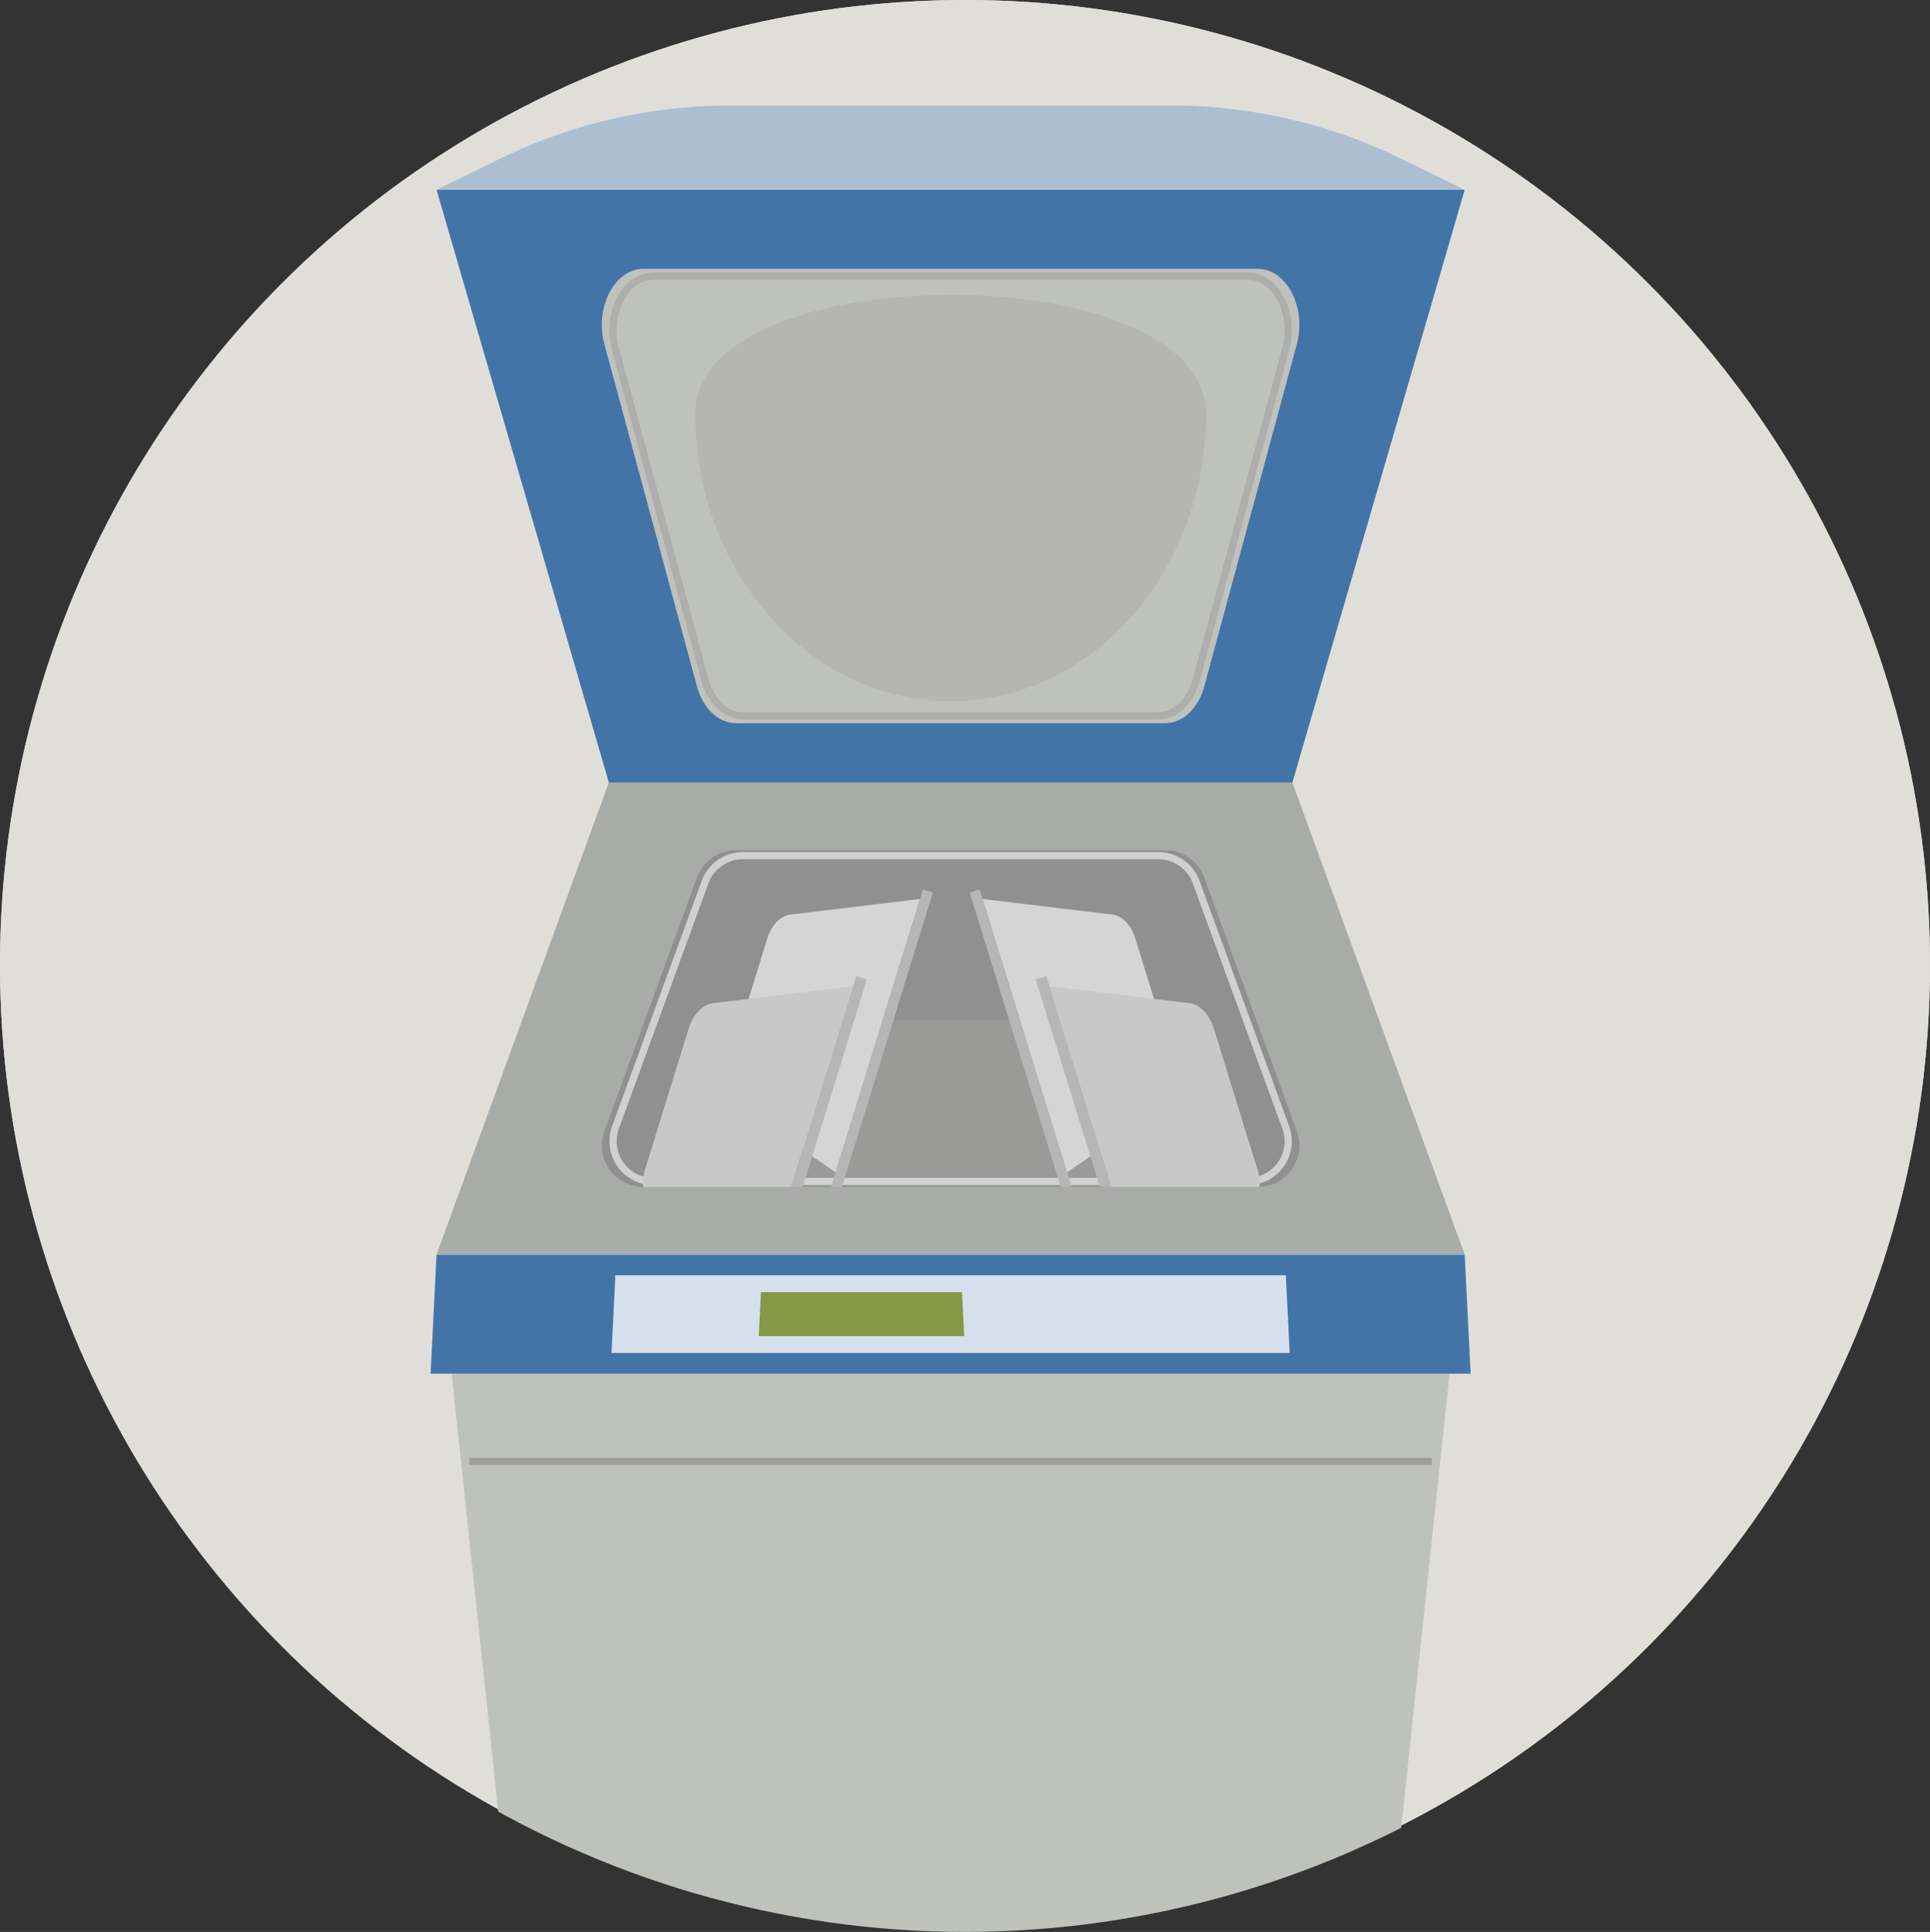 <svg xmlns="http://www.w3.org/2000/svg" xmlns:xlink="http://www.w3.org/1999/xlink" width="268.201" height="268.513" viewBox="0 0 268.201 268.513">
  <rect x="0" y="0" width="268.201" height="268.513" fill="#333333" stroke="none"/>
  <defs>
    <clipPath id="clip-path">
      <rect id="Rectangle_1544" data-name="Rectangle 1544" width="268.2" height="268.201" fill="none"/>
    </clipPath>
    <clipPath id="clip-path-2">
      <path id="Path_5897" data-name="Path 5897" d="M73.689,14.346a134.143,134.143,0,0,0-13.852,8.077V245.777a134.207,134.207,0,0,0,144.526,2.564V19.859c-3.194-1.968-6.487-3.812-9.852-5.513Z" fill="none"/>
    </clipPath>
    <clipPath id="clip-path-3">
      <path id="Path_5899" data-name="Path 5899" d="M73.688,14.346a133.881,133.881,0,0,0-13.851,8.078V245.777a134.207,134.207,0,0,0,144.526,2.564V19.86c-3.194-1.97-6.487-3.813-9.851-5.514Z" fill="none"/>
    </clipPath>
    <clipPath id="clip-path-4">
      <rect id="Rectangle_1537" data-name="Rectangle 1537" width="94.246" height="10.793" transform="translate(84.977 176.938)" fill="none"/>
    </clipPath>
    <clipPath id="clip-path-8">
      <rect id="Rectangle_1539" data-name="Rectangle 1539" width="142.875" height="11.718" transform="translate(60.663 14.346)" fill="none"/>
    </clipPath>
    <clipPath id="clip-path-10">
      <path id="Path_5917" data-name="Path 5917" d="M96.841,121.658,83.983,156.9a5.779,5.779,0,0,0,5.429,7.762h85.377a5.779,5.779,0,0,0,5.43-7.762L167.36,121.662a5.78,5.78,0,0,0-5.43-3.8l-59.659,0a5.779,5.779,0,0,0-5.43,3.8" fill="none"/>
    </clipPath>
  </defs>
  <g id="Group_6836" data-name="Group 6836" transform="translate(-250 -183.688)">
    <g id="Group_514" data-name="Group 514" transform="translate(-2115.266 -7608.941)">
      <circle id="Ellipse_44" data-name="Ellipse 44" cx="134.1" cy="134.1" r="134.1" transform="translate(2365.266 7792.63)" fill="#e0ded9"/>
      <circle id="Ellipse_47-2" data-name="Ellipse 47-2" cx="134.1" cy="134.1" r="134.1" transform="translate(2365.266 7792.63)" fill="#e0ded9"/>
    </g>
    <g id="Group_6354" data-name="Group 6354" transform="translate(250.001 184)">
      <g id="Group_6353" data-name="Group 6353" clip-path="url(#clip-path)">
        <g id="Group_6334" data-name="Group 6334">
          <g id="Group_6333" data-name="Group 6333" clip-path="url(#clip-path-2)">
            <path id="Path_5895" data-name="Path 5895" d="M62.767,190.61,71.019,268.2H193.177l8.257-77.591Z" fill="#bfc1bc"/>
            <path id="Path_5896" data-name="Path 5896" d="M60.663,174.059l-.826,16.551H204.364l-.826-16.551Z" fill="#4374a8"/>
            <line id="Line_173" data-name="Line 173" x1="133.721" transform="translate(65.24 202.816)" fill="none" stroke="#9e9e9e" stroke-miterlimit="10" stroke-width="1"/>
          </g>
        </g>
        <g id="Group_6341" data-name="Group 6341">
          <g id="Group_6340" data-name="Group 6340" clip-path="url(#clip-path-3)">
            <g id="Group_6339" data-name="Group 6339" opacity="0.78">
              <g id="Group_6338" data-name="Group 6338">
                <g id="Group_6337" data-name="Group 6337" clip-path="url(#clip-path-4)">
                  <g id="Group_6336" data-name="Group 6336">
                    <g id="Group_6335" data-name="Group 6335" clip-path="url(#clip-path-4)">
                      <path id="Path_5898" data-name="Path 5898" d="M179.222,187.731H84.977l.538-10.793h93.169Z" fill="#fff"/>
                    </g>
                  </g>
                </g>
              </g>
            </g>
          </g>
        </g>
        <g id="Group_6343" data-name="Group 6343">
          <g id="Group_6342" data-name="Group 6342" clip-path="url(#clip-path-2)">
            <path id="Path_5900" data-name="Path 5900" d="M133.989,185.387H105.44l.3-6.106h27.944Z" fill="#859945"/>
            <path id="Path_5901" data-name="Path 5901" d="M179.593,108.451H84.608L60.663,174.06H203.538Z" fill="#a9aba9"/>
            <path id="Path_5902" data-name="Path 5902" d="M179.593,108.45H84.608L60.663,26.064H203.538Z" fill="#4374a8"/>
          </g>
        </g>
        <g id="Group_6350" data-name="Group 6350">
          <g id="Group_6349" data-name="Group 6349" clip-path="url(#clip-path-3)">
            <path id="Path_5904" data-name="Path 5904" d="M161.929,117.858H102.271a5.779,5.779,0,0,0-5.43,3.8L83.982,156.9a5.779,5.779,0,0,0,5.43,7.762h85.377a5.781,5.781,0,0,0,5.43-7.762L167.36,121.661a5.779,5.779,0,0,0-5.43-3.8" fill="#909090"/>
            <path id="Path_5905" data-name="Path 5905" d="M153.188,141.436h-43.87a4.407,4.407,0,0,0-3.919,1.875L98.56,160.7c-.993,1.861,1.021,3.831,3.919,3.831H161.66c2.9,0,4.912-1.97,3.919-3.831l-8.467-17.391a4.407,4.407,0,0,0-3.919-1.875" fill="#9a9a99"/>
            <path id="Path_5906" data-name="Path 5906" d="M160.97,118.611H103.232a5.6,5.6,0,0,0-5.255,3.676l-12.446,34.1a5.594,5.594,0,0,0,5.256,7.512h82.629a5.594,5.594,0,0,0,5.255-7.512l-12.446-34.1A5.6,5.6,0,0,0,160.97,118.611Z" fill="none" stroke="#d0d0d0" stroke-miterlimit="10" stroke-width="1"/>
            <path id="Path_5907" data-name="Path 5907" d="M102.271,100.2h59.658c2.428,0,4.6-2.048,5.43-5.126l12.856-47.55c1.376-5.089-1.416-10.474-5.43-10.474H89.415c-4.014,0-6.805,5.385-5.43,10.474l12.859,47.55c.832,3.078,3,5.126,5.43,5.126" fill="#bfc1bc"/>
            <path id="Path_5908" data-name="Path 5908" d="M103.232,99.185H160.97c2.35,0,4.449-1.982,5.255-4.961L178.671,48.2C180,43.28,177.3,38.067,173.415,38.067H90.786c-3.884,0-6.587,5.213-5.255,10.137l12.446,46.02C98.786,97.2,100.886,99.185,103.232,99.185Z" fill="none" stroke="#aeaeae" stroke-miterlimit="10" stroke-width="1"/>
            <path id="Path_5909" data-name="Path 5909" d="M162.692,14.346H101.508a72.978,72.978,0,0,0-32.08,7.429l-8.765,4.289H203.538l-8.766-4.289a72.978,72.978,0,0,0-32.08-7.429" fill="#e6e6e6"/>
            <g id="Group_6348" data-name="Group 6348" opacity="0.35">
              <g id="Group_6347" data-name="Group 6347">
                <g id="Group_6346" data-name="Group 6346" clip-path="url(#clip-path-8)">
                  <g id="Group_6345" data-name="Group 6345">
                    <g id="Group_6344" data-name="Group 6344" clip-path="url(#clip-path-8)">
                      <path id="Path_5910" data-name="Path 5910" d="M162.692,14.346H101.508a72.978,72.978,0,0,0-32.08,7.429l-8.765,4.289H203.538l-8.766-4.289a72.978,72.978,0,0,0-32.08-7.429" fill="#4374a8"/>
                    </g>
                  </g>
                </g>
              </g>
            </g>
            <path id="Path_5911" data-name="Path 5911" d="M96.611,57.2c0-22.062,70.979-22.061,70.978,0S151.7,97.149,132.1,97.148,96.61,79.264,96.611,57.2" fill="#b5b6b2"/>
          </g>
        </g>
        <g id="Group_6352" data-name="Group 6352">
          <g id="Group_6351" data-name="Group 6351" clip-path="url(#clip-path-10)">
            <path id="Path_5913" data-name="Path 5913" d="M116.114,162.631l11.739-38-18.1,2.181c-1.3.158-2.554,1.462-3.1,3.213L101,148.325c-.58,1.878-.187,3.773.94,4.551Z" fill="#d5d5d5"/>
            <rect id="Rectangle_1540" data-name="Rectangle 1540" width="43.482" height="1.435" transform="translate(115.424 164.866) rotate(-72.832)" fill="#b6b6b6"/>
            <path id="Path_5914" data-name="Path 5914" d="M105.907,177.692l12.642-40.921-19.5,2.349c-1.4.171-2.75,1.575-3.333,3.461l-6.087,19.7c-.625,2.022-.2,4.063,1.011,4.9Z" fill="#c8c8c8"/>
            <rect id="Rectangle_1541" data-name="Rectangle 1541" width="46.827" height="1.546" transform="translate(105.163 180.098) rotate(-72.832)" fill="#b6b6b6"/>
            <path id="Path_5915" data-name="Path 5915" d="M148.276,162.631l-11.739-38,18.1,2.181c1.3.158,2.554,1.462,3.1,3.213l5.653,18.3c.58,1.878.187,3.773-.94,4.551Z" fill="#d5d5d5"/>
            <rect id="Rectangle_1542" data-name="Rectangle 1542" width="1.435" height="43.482" transform="translate(134.754 123.746) rotate(-17.185)" fill="#b6b6b6"/>
            <path id="Path_5916" data-name="Path 5916" d="M158.481,177.692l-12.642-40.921,19.495,2.349c1.4.171,2.75,1.575,3.333,3.461l6.087,19.7c.625,2.022.2,4.063-1.011,4.9Z" fill="#c8c8c8"/>
            <rect id="Rectangle_1543" data-name="Rectangle 1543" width="1.545" height="46.805" transform="translate(143.928 135.814) rotate(-17.168)" fill="#b6b6b6"/>
          </g>
        </g>
      </g>
    </g>
  </g>
</svg>
